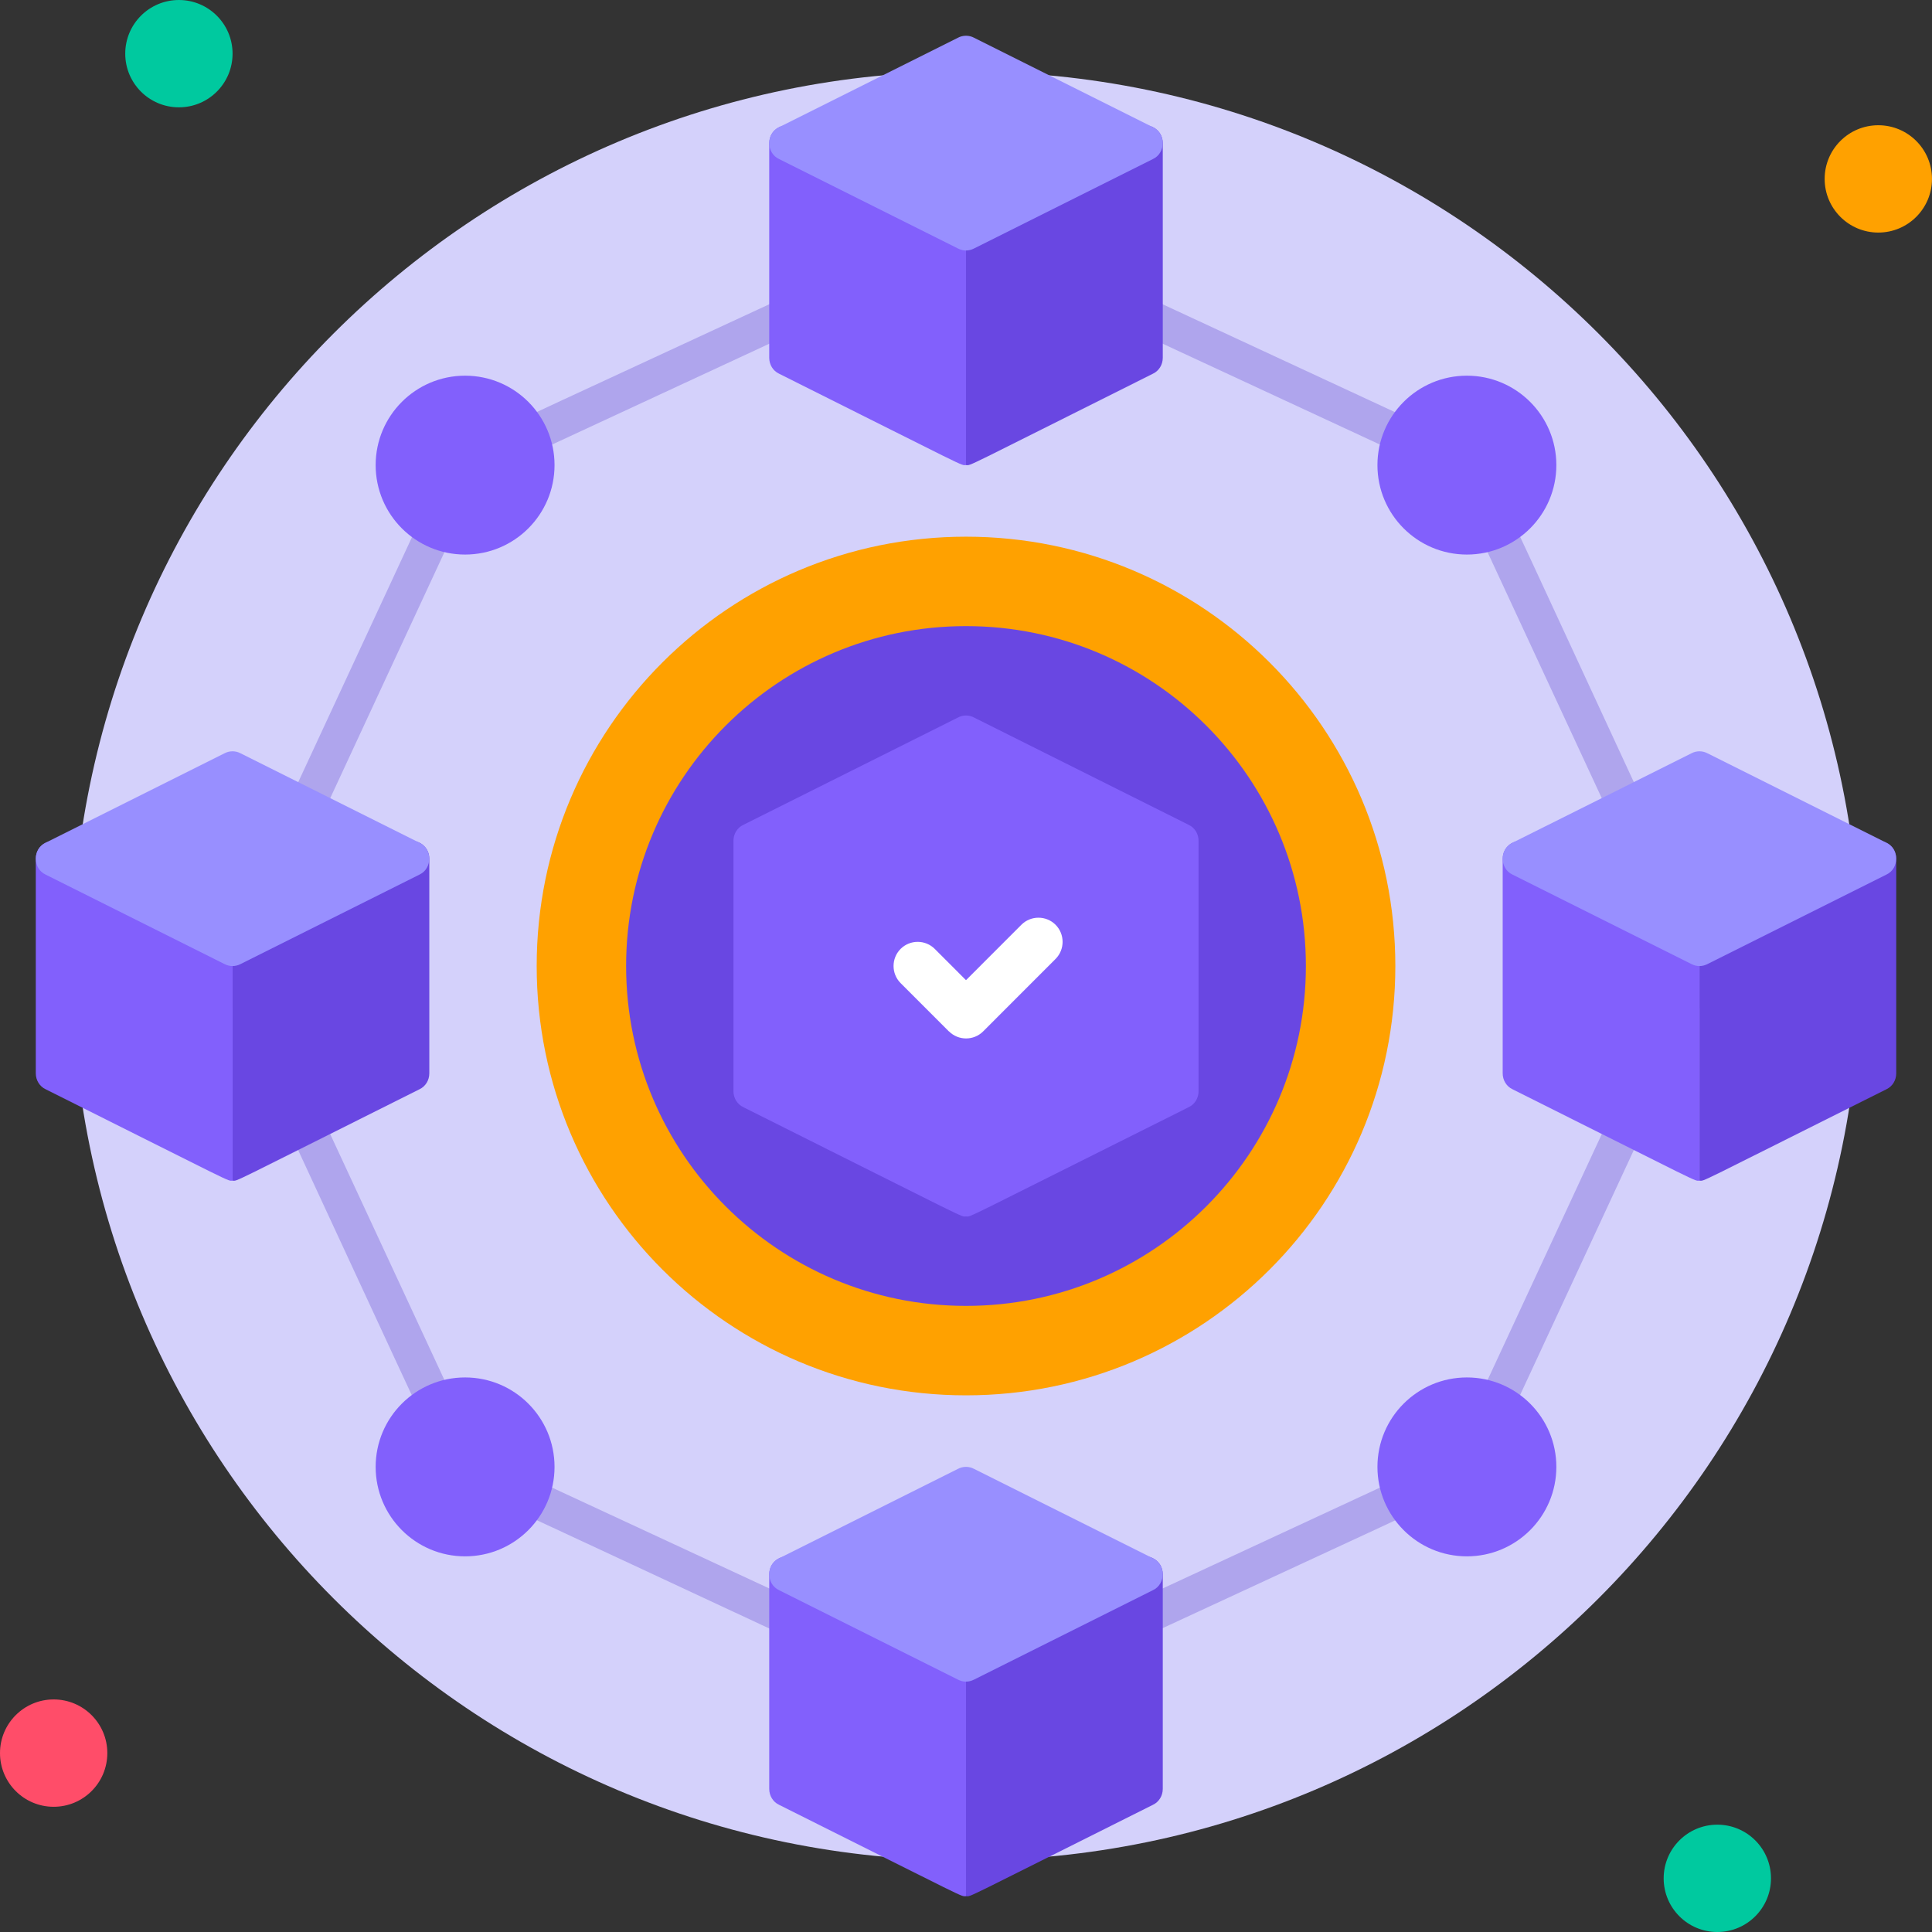 <svg width="80" height="80" viewBox="0 0 80 80" fill="none" xmlns="http://www.w3.org/2000/svg">
<rect x="0" y="0" width="80" height="80" fill="#333333" stroke="none"/>
<g id="Image" clip-path="url(#clip0_3413_15752)">
<path id="Vector" d="M40 77.037C60.455 77.037 77.037 60.455 77.037 40C77.037 19.545 60.455 2.963 40 2.963C19.545 2.963 2.963 19.545 2.963 40C2.963 60.455 19.545 77.037 40 77.037Z" fill="#D4D1FB"/>
<path id="Vector_2" d="M7.408 4.444C8.635 4.444 9.63 3.45 9.63 2.222C9.63 0.995 8.635 0 7.408 0C6.18 0 5.186 0.995 5.186 2.222C5.186 3.45 6.18 4.444 7.408 4.444Z" fill="#00C99F"/>
<path id="Vector_3" d="M77.777 9.63C79.004 9.63 79.999 8.635 79.999 7.408C79.999 6.18 79.004 5.186 77.777 5.186C76.55 5.186 75.555 6.18 75.555 7.408C75.555 8.635 76.55 9.63 77.777 9.63Z" fill="#FFA100"/>
<path id="Vector_4" d="M71.111 80C72.338 80 73.333 79.005 73.333 77.778C73.333 76.551 72.338 75.556 71.111 75.556C69.884 75.556 68.889 76.551 68.889 77.778C68.889 79.005 69.884 80 71.111 80Z" fill="#00C99F"/>
<path id="Vector_5" d="M2.222 74.815C3.45 74.815 4.444 73.82 4.444 72.592C4.444 71.365 3.45 70.37 2.222 70.37C0.995 70.37 0 71.365 0 72.592C0 73.82 0.995 74.815 2.222 74.815Z" fill="#FF4D69"/>
<path id="Vector_6" d="M18.948 61.415C18.585 61.245 19.237 62.445 8.955 40.319C8.866 40.119 8.866 39.889 8.955 39.697L18.585 18.956C18.755 18.593 17.555 19.245 39.689 8.963C39.889 8.874 40.111 8.874 40.311 8.963L61.052 18.593C61.415 18.763 60.77 17.563 71.044 39.697C71.133 39.897 71.133 40.126 71.044 40.319L61.415 61.059C61.244 61.422 62.444 60.771 40.311 71.052C39.852 71.267 40.97 71.652 18.948 61.422V61.415ZM19.815 60.185L40 69.556L60.185 60.185L69.555 40.008L60.185 19.822L40 10.452L19.815 19.822L10.444 40.008L19.815 60.185Z" fill="#AFA5ED"/>
<path id="Vector_7" d="M48.148 5.926V14.815C48.148 15.096 47.993 15.356 47.741 15.474C39.652 19.518 40.244 19.259 40 19.259V8.8L47.074 5.267C47.548 5.022 48.148 5.356 48.148 5.926Z" fill="#6947E2"/>
<path id="Vector_8" d="M40 8.8V19.259C39.755 19.259 40.303 19.496 32.259 15.474C32.007 15.356 31.852 15.096 31.852 14.815V5.926C31.852 5.363 32.444 5.022 32.926 5.267L40 8.8Z" fill="#8260FC"/>
<path id="Vector_9" d="M40 57.778C49.819 57.778 57.778 49.819 57.778 40C57.778 30.182 49.819 22.223 40 22.223C30.182 22.223 22.223 30.182 22.223 40C22.223 49.819 30.182 57.778 40 57.778Z" fill="#FFA100"/>
<path id="Vector_10" d="M40 54.074C47.773 54.074 54.074 47.773 54.074 40C54.074 32.227 47.773 25.926 40 25.926C32.227 25.926 25.926 32.227 25.926 40C25.926 47.773 32.227 54.074 40 54.074Z" fill="#6947E2"/>
<path id="Vector_11" d="M47.741 6.585L40.333 10.289C40.118 10.4 39.881 10.4 39.666 10.289L32.259 6.585C31.718 6.333 31.718 5.518 32.259 5.267L39.666 1.563C39.874 1.452 40.126 1.452 40.333 1.563L47.741 5.267C48.281 5.518 48.281 6.333 47.741 6.585Z" fill="#988FFF"/>
<path id="Vector_12" d="M48.148 65.185V74.074C48.148 74.355 47.993 74.614 47.741 74.733C39.652 78.777 40.244 78.518 40 78.518V68.059L47.074 64.525C47.548 64.281 48.148 64.614 48.148 65.185Z" fill="#6947E2"/>
<path id="Vector_13" d="M40 68.059V78.518C39.755 78.518 40.303 78.755 32.259 74.733C32.007 74.615 31.852 74.355 31.852 74.074V65.185C31.852 64.622 32.444 64.281 32.926 64.526L40 68.059Z" fill="#8260FC"/>
<path id="Vector_14" d="M47.741 65.845L40.333 69.549C40.118 69.66 39.881 69.66 39.666 69.549L32.259 65.845C31.718 65.593 31.718 64.778 32.259 64.526L39.666 60.823C39.874 60.712 40.126 60.712 40.333 60.823L47.741 64.526C48.281 64.778 48.281 65.593 47.741 65.845Z" fill="#988FFF"/>
<path id="Vector_15" d="M17.777 35.556V44.445C17.777 44.726 17.622 44.986 17.37 45.104C9.281 49.148 9.873 48.889 9.629 48.889V38.43L16.703 34.897C17.177 34.652 17.777 34.986 17.777 35.556Z" fill="#6947E2"/>
<path id="Vector_16" d="M9.631 38.43V48.889C9.386 48.889 9.934 49.126 1.89 45.104C1.638 44.986 1.482 44.726 1.482 44.445V35.556C1.482 34.993 2.075 34.652 2.557 34.897L9.631 38.43Z" fill="#8260FC"/>
<path id="Vector_17" d="M17.369 36.215L9.962 39.919C9.747 40.03 9.51 40.03 9.295 39.919L1.888 36.215C1.347 35.963 1.347 35.148 1.888 34.896L9.295 31.193C9.503 31.082 9.755 31.082 9.962 31.193L17.369 34.896C17.91 35.148 17.91 35.963 17.369 36.215Z" fill="#988FFF"/>
<path id="Vector_18" d="M78.519 35.556V44.445C78.519 44.726 78.364 44.986 78.112 45.104C70.023 49.148 70.615 48.889 70.371 48.889V38.43L77.445 34.897C77.919 34.652 78.519 34.986 78.519 35.556Z" fill="#6947E2"/>
<path id="Vector_19" d="M70.371 38.43V48.889C70.126 48.889 70.674 49.126 62.63 45.104C62.378 44.986 62.223 44.726 62.223 44.445V35.556C62.223 34.993 62.815 34.652 63.297 34.897L70.371 38.43Z" fill="#8260FC"/>
<path id="Vector_20" d="M78.112 36.215L70.704 39.919C70.489 40.03 70.252 40.03 70.038 39.919L62.63 36.215C62.089 35.963 62.089 35.148 62.63 34.896L70.038 31.193C70.245 31.082 70.497 31.082 70.704 31.193L78.112 34.896C78.652 35.148 78.652 35.963 78.112 36.215Z" fill="#988FFF"/>
<path id="Vector_21" d="M19.258 22.963C21.304 22.963 22.962 21.305 22.962 19.259C22.962 17.214 21.304 15.556 19.258 15.556C17.213 15.556 15.555 17.214 15.555 19.259C15.555 21.305 17.213 22.963 19.258 22.963Z" fill="#8260FC"/>
<path id="Vector_22" d="M19.258 64.445C21.304 64.445 22.962 62.786 22.962 60.741C22.962 58.695 21.304 57.037 19.258 57.037C17.213 57.037 15.555 58.695 15.555 60.741C15.555 62.786 17.213 64.445 19.258 64.445Z" fill="#8260FC"/>
<path id="Vector_23" d="M60.741 22.963C62.786 22.963 64.445 21.305 64.445 19.259C64.445 17.214 62.786 15.556 60.741 15.556C58.695 15.556 57.037 17.214 57.037 19.259C57.037 21.305 58.695 22.963 60.741 22.963Z" fill="#8260FC"/>
<path id="Vector_24" d="M60.741 64.445C62.786 64.445 64.445 62.786 64.445 60.741C64.445 58.695 62.786 57.037 60.741 57.037C58.695 57.037 57.037 58.695 57.037 60.741C57.037 62.786 58.695 64.445 60.741 64.445Z" fill="#8260FC"/>
<path id="Vector_25" d="M49.63 34.815V45.185C49.63 45.467 49.475 45.726 49.223 45.845C39.512 50.696 40.245 50.37 40.001 50.37C39.756 50.37 40.46 50.689 30.779 45.845C30.527 45.726 30.371 45.467 30.371 45.185V34.815C30.371 34.533 30.527 34.274 30.779 34.156L39.667 29.711C39.875 29.6 40.127 29.6 40.334 29.711L49.223 34.156C49.475 34.274 49.63 34.533 49.63 34.815Z" fill="#8260FC"/>
<path id="Vector_26" d="M39.291 42.708L37.292 40.708C36.903 40.318 36.903 39.682 37.292 39.292C37.682 38.903 38.317 38.903 38.706 39.292L40 40.587L42.294 38.292C42.683 37.903 43.318 37.903 43.708 38.292C44.097 38.682 44.097 39.318 43.708 39.708L40.71 42.708C40.32 43.097 39.686 43.097 39.296 42.708H39.291Z" fill="white"/>
</g>
<defs>
<clipPath id="clip0_3413_15752">
<rect width="80" height="80" fill="white"/>
</clipPath>
</defs>
</svg>
